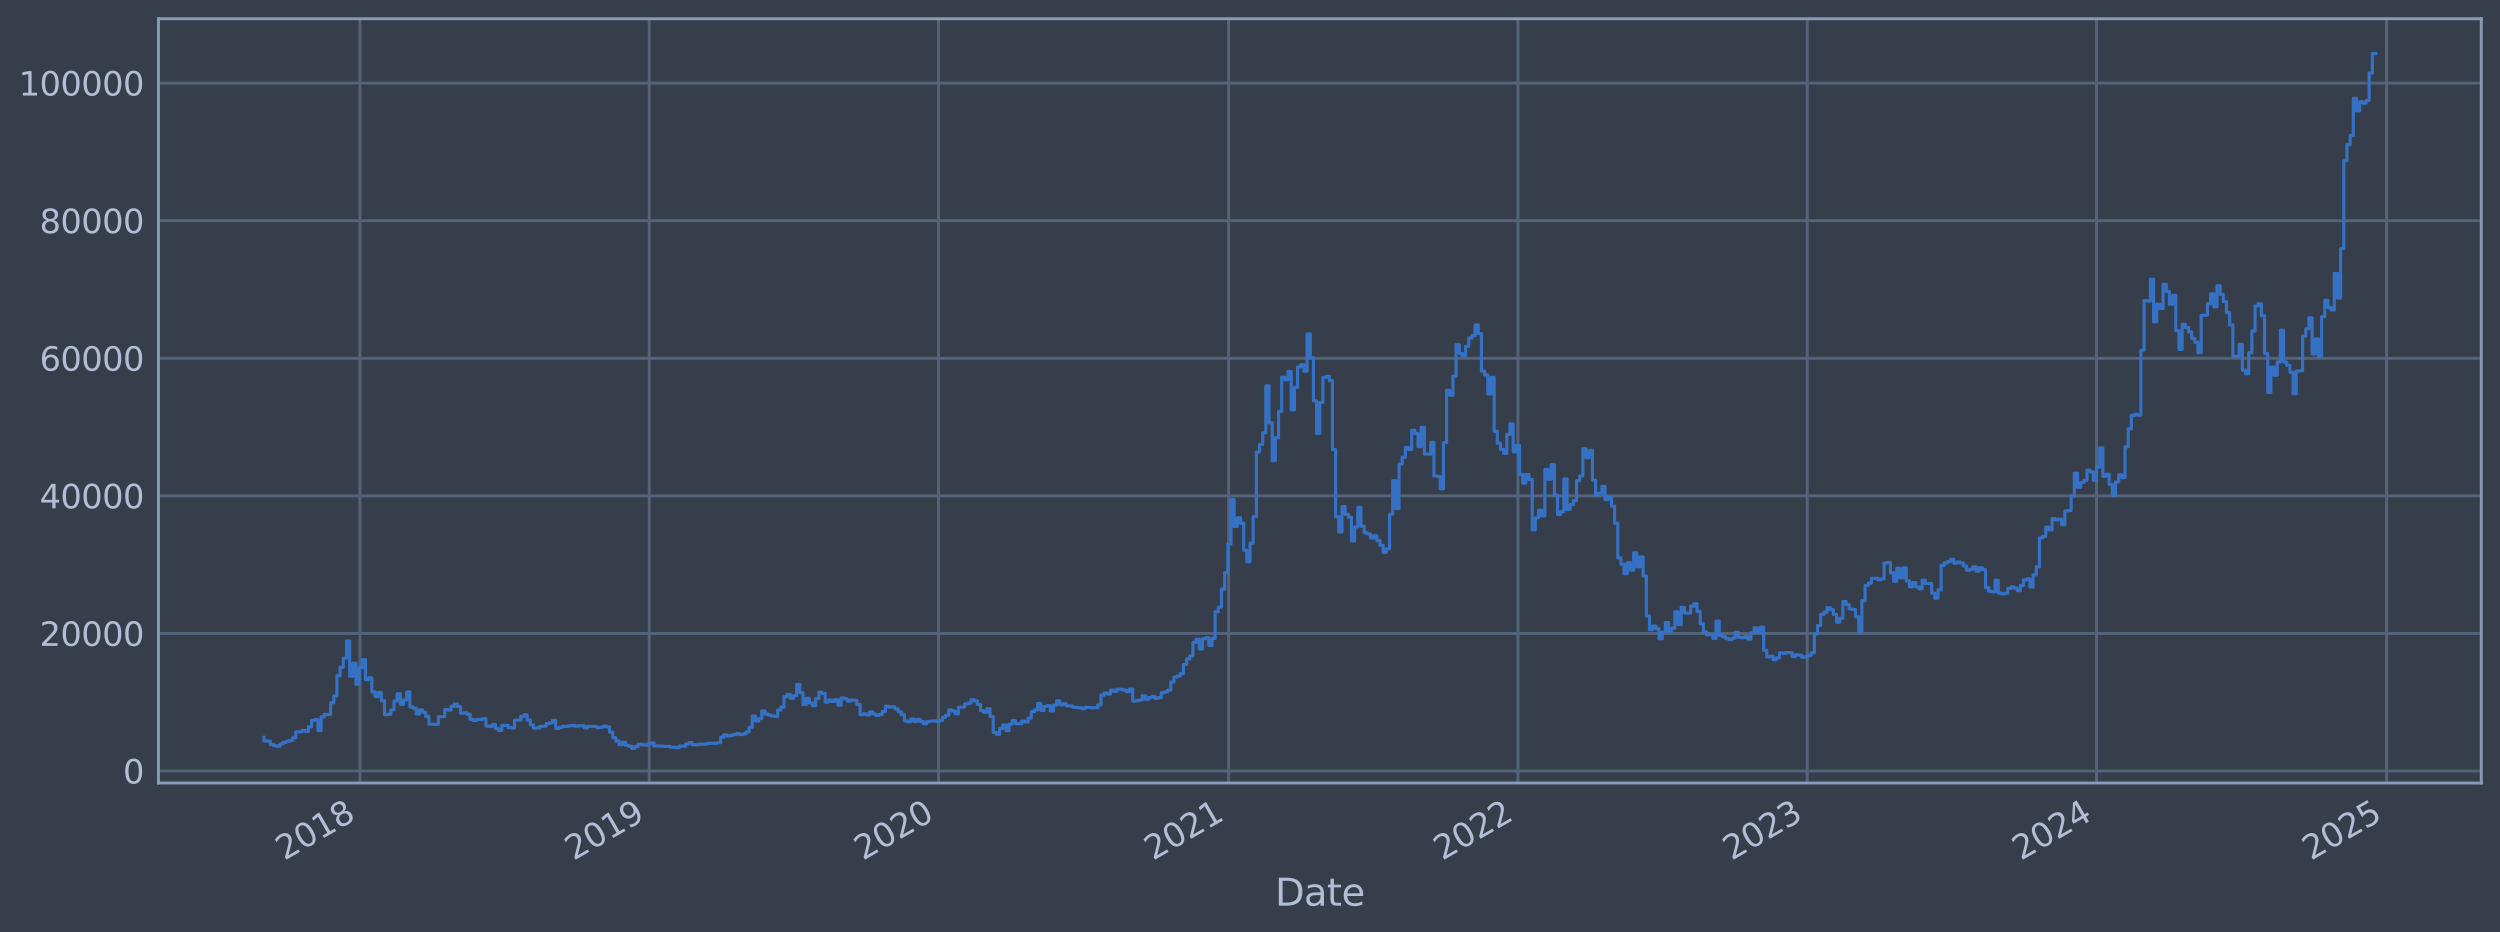 <?xml version="1.0" encoding="utf-8" standalone="no"?>
<!DOCTYPE svg PUBLIC "-//W3C//DTD SVG 1.1//EN"
  "http://www.w3.org/Graphics/SVG/1.1/DTD/svg11.dtd">
<svg xmlns:xlink="http://www.w3.org/1999/xlink" width="960.9pt" height="358.291pt" viewBox="0 0 960.9 358.291" xmlns="http://www.w3.org/2000/svg" version="1.1">
 <defs>
  <style type="text/css">*{stroke-linejoin: round; stroke-linecap: butt}</style>
 </defs>
 <g id="figure_1">
  <g id="patch_1">
   <path d="M 0 358.291 
L 960.9 358.291 
L 960.9 0 
L 0 0 
z
" style="fill: #373e4b"/>
  </g>
  <g id="axes_1">
   <g id="patch_2">
    <path d="M 60.901 300.96 
L 953.701 300.96 
L 953.701 7.2 
L 60.901 7.2 
z
" style="fill: #373e4b"/>
   </g>
   <g id="matplotlib.axis_1">
    <g id="xtick_1">
     <g id="line2d_1">
      <path d="M 138.344 300.96 
L 138.344 7.2 
" clip-path="url(#p18eca4d36a)" style="fill: none; stroke: #546379; stroke-width: 1.12; stroke-linecap: square"/>
     </g>
     <g id="line2d_2"/>
     <g id="text_1">
      <!-- 2018 -->
      <g style="fill: #b1bed6" transform="translate(109.263 330.885) rotate(-30) scale(0.126 -0.126)">
       <defs>
        <path id="DejaVuSans-32" d="M 1228 531 
L 3431 531 
L 3431 0 
L 469 0 
L 469 531 
Q 828 903 1448 1529 
Q 2069 2156 2228 2338 
Q 2531 2678 2651 2914 
Q 2772 3150 2772 3378 
Q 2772 3750 2511 3984 
Q 2250 4219 1831 4219 
Q 1534 4219 1204 4116 
Q 875 4013 500 3803 
L 500 4441 
Q 881 4594 1212 4672 
Q 1544 4750 1819 4750 
Q 2544 4750 2975 4387 
Q 3406 4025 3406 3419 
Q 3406 3131 3298 2873 
Q 3191 2616 2906 2266 
Q 2828 2175 2409 1742 
Q 1991 1309 1228 531 
z
" transform="scale(0.016)"/>
        <path id="DejaVuSans-30" d="M 2034 4250 
Q 1547 4250 1301 3770 
Q 1056 3291 1056 2328 
Q 1056 1369 1301 889 
Q 1547 409 2034 409 
Q 2525 409 2770 889 
Q 3016 1369 3016 2328 
Q 3016 3291 2770 3770 
Q 2525 4250 2034 4250 
z
M 2034 4750 
Q 2819 4750 3233 4129 
Q 3647 3509 3647 2328 
Q 3647 1150 3233 529 
Q 2819 -91 2034 -91 
Q 1250 -91 836 529 
Q 422 1150 422 2328 
Q 422 3509 836 4129 
Q 1250 4750 2034 4750 
z
" transform="scale(0.016)"/>
        <path id="DejaVuSans-31" d="M 794 531 
L 1825 531 
L 1825 4091 
L 703 3866 
L 703 4441 
L 1819 4666 
L 2450 4666 
L 2450 531 
L 3481 531 
L 3481 0 
L 794 0 
L 794 531 
z
" transform="scale(0.016)"/>
        <path id="DejaVuSans-38" d="M 2034 2216 
Q 1584 2216 1326 1975 
Q 1069 1734 1069 1313 
Q 1069 891 1326 650 
Q 1584 409 2034 409 
Q 2484 409 2743 651 
Q 3003 894 3003 1313 
Q 3003 1734 2745 1975 
Q 2488 2216 2034 2216 
z
M 1403 2484 
Q 997 2584 770 2862 
Q 544 3141 544 3541 
Q 544 4100 942 4425 
Q 1341 4750 2034 4750 
Q 2731 4750 3128 4425 
Q 3525 4100 3525 3541 
Q 3525 3141 3298 2862 
Q 3072 2584 2669 2484 
Q 3125 2378 3379 2068 
Q 3634 1759 3634 1313 
Q 3634 634 3220 271 
Q 2806 -91 2034 -91 
Q 1263 -91 848 271 
Q 434 634 434 1313 
Q 434 1759 690 2068 
Q 947 2378 1403 2484 
z
M 1172 3481 
Q 1172 3119 1398 2916 
Q 1625 2713 2034 2713 
Q 2441 2713 2670 2916 
Q 2900 3119 2900 3481 
Q 2900 3844 2670 4047 
Q 2441 4250 2034 4250 
Q 1625 4250 1398 4047 
Q 1172 3844 1172 3481 
z
" transform="scale(0.016)"/>
       </defs>
       <use xlink:href="#DejaVuSans-32"/>
       <use xlink:href="#DejaVuSans-30" transform="translate(63.623 0)"/>
       <use xlink:href="#DejaVuSans-31" transform="translate(127.246 0)"/>
       <use xlink:href="#DejaVuSans-38" transform="translate(190.869 0)"/>
      </g>
     </g>
    </g>
    <g id="xtick_2">
     <g id="line2d_3">
      <path d="M 249.538 300.96 
L 249.538 7.2 
" clip-path="url(#p18eca4d36a)" style="fill: none; stroke: #546379; stroke-width: 1.12; stroke-linecap: square"/>
     </g>
     <g id="line2d_4"/>
     <g id="text_2">
      <!-- 2019 -->
      <g style="fill: #b1bed6" transform="translate(220.457 330.885) rotate(-30) scale(0.126 -0.126)">
       <defs>
        <path id="DejaVuSans-39" d="M 703 97 
L 703 672 
Q 941 559 1184 500 
Q 1428 441 1663 441 
Q 2288 441 2617 861 
Q 2947 1281 2994 2138 
Q 2813 1869 2534 1725 
Q 2256 1581 1919 1581 
Q 1219 1581 811 2004 
Q 403 2428 403 3163 
Q 403 3881 828 4315 
Q 1253 4750 1959 4750 
Q 2769 4750 3195 4129 
Q 3622 3509 3622 2328 
Q 3622 1225 3098 567 
Q 2575 -91 1691 -91 
Q 1453 -91 1209 -44 
Q 966 3 703 97 
z
M 1959 2075 
Q 2384 2075 2632 2365 
Q 2881 2656 2881 3163 
Q 2881 3666 2632 3958 
Q 2384 4250 1959 4250 
Q 1534 4250 1286 3958 
Q 1038 3666 1038 3163 
Q 1038 2656 1286 2365 
Q 1534 2075 1959 2075 
z
" transform="scale(0.016)"/>
       </defs>
       <use xlink:href="#DejaVuSans-32"/>
       <use xlink:href="#DejaVuSans-30" transform="translate(63.623 0)"/>
       <use xlink:href="#DejaVuSans-31" transform="translate(127.246 0)"/>
       <use xlink:href="#DejaVuSans-39" transform="translate(190.869 0)"/>
      </g>
     </g>
    </g>
    <g id="xtick_3">
     <g id="line2d_5">
      <path d="M 360.733 300.96 
L 360.733 7.2 
" clip-path="url(#p18eca4d36a)" style="fill: none; stroke: #546379; stroke-width: 1.12; stroke-linecap: square"/>
     </g>
     <g id="line2d_6"/>
     <g id="text_3">
      <!-- 2020 -->
      <g style="fill: #b1bed6" transform="translate(331.652 330.885) rotate(-30) scale(0.126 -0.126)">
       <use xlink:href="#DejaVuSans-32"/>
       <use xlink:href="#DejaVuSans-30" transform="translate(63.623 0)"/>
       <use xlink:href="#DejaVuSans-32" transform="translate(127.246 0)"/>
       <use xlink:href="#DejaVuSans-30" transform="translate(190.869 0)"/>
      </g>
     </g>
    </g>
    <g id="xtick_4">
     <g id="line2d_7">
      <path d="M 472.231 300.96 
L 472.231 7.2 
" clip-path="url(#p18eca4d36a)" style="fill: none; stroke: #546379; stroke-width: 1.12; stroke-linecap: square"/>
     </g>
     <g id="line2d_8"/>
     <g id="text_4">
      <!-- 2021 -->
      <g style="fill: #b1bed6" transform="translate(443.15 330.885) rotate(-30) scale(0.126 -0.126)">
       <use xlink:href="#DejaVuSans-32"/>
       <use xlink:href="#DejaVuSans-30" transform="translate(63.623 0)"/>
       <use xlink:href="#DejaVuSans-32" transform="translate(127.246 0)"/>
       <use xlink:href="#DejaVuSans-31" transform="translate(190.869 0)"/>
      </g>
     </g>
    </g>
    <g id="xtick_5">
     <g id="line2d_9">
      <path d="M 583.426 300.96 
L 583.426 7.2 
" clip-path="url(#p18eca4d36a)" style="fill: none; stroke: #546379; stroke-width: 1.12; stroke-linecap: square"/>
     </g>
     <g id="line2d_10"/>
     <g id="text_5">
      <!-- 2022 -->
      <g style="fill: #b1bed6" transform="translate(554.345 330.885) rotate(-30) scale(0.126 -0.126)">
       <use xlink:href="#DejaVuSans-32"/>
       <use xlink:href="#DejaVuSans-30" transform="translate(63.623 0)"/>
       <use xlink:href="#DejaVuSans-32" transform="translate(127.246 0)"/>
       <use xlink:href="#DejaVuSans-32" transform="translate(190.869 0)"/>
      </g>
     </g>
    </g>
    <g id="xtick_6">
     <g id="line2d_11">
      <path d="M 694.62 300.96 
L 694.62 7.2 
" clip-path="url(#p18eca4d36a)" style="fill: none; stroke: #546379; stroke-width: 1.12; stroke-linecap: square"/>
     </g>
     <g id="line2d_12"/>
     <g id="text_6">
      <!-- 2023 -->
      <g style="fill: #b1bed6" transform="translate(665.539 330.885) rotate(-30) scale(0.126 -0.126)">
       <defs>
        <path id="DejaVuSans-33" d="M 2597 2516 
Q 3050 2419 3304 2112 
Q 3559 1806 3559 1356 
Q 3559 666 3084 287 
Q 2609 -91 1734 -91 
Q 1441 -91 1130 -33 
Q 819 25 488 141 
L 488 750 
Q 750 597 1062 519 
Q 1375 441 1716 441 
Q 2309 441 2620 675 
Q 2931 909 2931 1356 
Q 2931 1769 2642 2001 
Q 2353 2234 1838 2234 
L 1294 2234 
L 1294 2753 
L 1863 2753 
Q 2328 2753 2575 2939 
Q 2822 3125 2822 3475 
Q 2822 3834 2567 4026 
Q 2313 4219 1838 4219 
Q 1578 4219 1281 4162 
Q 984 4106 628 3988 
L 628 4550 
Q 988 4650 1302 4700 
Q 1616 4750 1894 4750 
Q 2613 4750 3031 4423 
Q 3450 4097 3450 3541 
Q 3450 3153 3228 2886 
Q 3006 2619 2597 2516 
z
" transform="scale(0.016)"/>
       </defs>
       <use xlink:href="#DejaVuSans-32"/>
       <use xlink:href="#DejaVuSans-30" transform="translate(63.623 0)"/>
       <use xlink:href="#DejaVuSans-32" transform="translate(127.246 0)"/>
       <use xlink:href="#DejaVuSans-33" transform="translate(190.869 0)"/>
      </g>
     </g>
    </g>
    <g id="xtick_7">
     <g id="line2d_13">
      <path d="M 805.814 300.96 
L 805.814 7.2 
" clip-path="url(#p18eca4d36a)" style="fill: none; stroke: #546379; stroke-width: 1.12; stroke-linecap: square"/>
     </g>
     <g id="line2d_14"/>
     <g id="text_7">
      <!-- 2024 -->
      <g style="fill: #b1bed6" transform="translate(776.733 330.885) rotate(-30) scale(0.126 -0.126)">
       <defs>
        <path id="DejaVuSans-34" d="M 2419 4116 
L 825 1625 
L 2419 1625 
L 2419 4116 
z
M 2253 4666 
L 3047 4666 
L 3047 1625 
L 3713 1625 
L 3713 1100 
L 3047 1100 
L 3047 0 
L 2419 0 
L 2419 1100 
L 313 1100 
L 313 1709 
L 2253 4666 
z
" transform="scale(0.016)"/>
       </defs>
       <use xlink:href="#DejaVuSans-32"/>
       <use xlink:href="#DejaVuSans-30" transform="translate(63.623 0)"/>
       <use xlink:href="#DejaVuSans-32" transform="translate(127.246 0)"/>
       <use xlink:href="#DejaVuSans-34" transform="translate(190.869 0)"/>
      </g>
     </g>
    </g>
    <g id="xtick_8">
     <g id="line2d_15">
      <path d="M 917.313 300.96 
L 917.313 7.2 
" clip-path="url(#p18eca4d36a)" style="fill: none; stroke: #546379; stroke-width: 1.12; stroke-linecap: square"/>
     </g>
     <g id="line2d_16"/>
     <g id="text_8">
      <!-- 2025 -->
      <g style="fill: #b1bed6" transform="translate(888.232 330.885) rotate(-30) scale(0.126 -0.126)">
       <defs>
        <path id="DejaVuSans-35" d="M 691 4666 
L 3169 4666 
L 3169 4134 
L 1269 4134 
L 1269 2991 
Q 1406 3038 1543 3061 
Q 1681 3084 1819 3084 
Q 2600 3084 3056 2656 
Q 3513 2228 3513 1497 
Q 3513 744 3044 326 
Q 2575 -91 1722 -91 
Q 1428 -91 1123 -41 
Q 819 9 494 109 
L 494 744 
Q 775 591 1075 516 
Q 1375 441 1709 441 
Q 2250 441 2565 725 
Q 2881 1009 2881 1497 
Q 2881 1984 2565 2268 
Q 2250 2553 1709 2553 
Q 1456 2553 1204 2497 
Q 953 2441 691 2322 
L 691 4666 
z
" transform="scale(0.016)"/>
       </defs>
       <use xlink:href="#DejaVuSans-32"/>
       <use xlink:href="#DejaVuSans-30" transform="translate(63.623 0)"/>
       <use xlink:href="#DejaVuSans-32" transform="translate(127.246 0)"/>
       <use xlink:href="#DejaVuSans-35" transform="translate(190.869 0)"/>
      </g>
     </g>
    </g>
    <g id="text_9">
     <!-- Date -->
     <g style="fill: #b1bed6" transform="translate(490.091 348.096) scale(0.144 -0.144)">
      <defs>
       <path id="DejaVuSans-44" d="M 1259 4147 
L 1259 519 
L 2022 519 
Q 2988 519 3436 956 
Q 3884 1394 3884 2338 
Q 3884 3275 3436 3711 
Q 2988 4147 2022 4147 
L 1259 4147 
z
M 628 4666 
L 1925 4666 
Q 3281 4666 3915 4102 
Q 4550 3538 4550 2338 
Q 4550 1131 3912 565 
Q 3275 0 1925 0 
L 628 0 
L 628 4666 
z
" transform="scale(0.016)"/>
       <path id="DejaVuSans-61" d="M 2194 1759 
Q 1497 1759 1228 1600 
Q 959 1441 959 1056 
Q 959 750 1161 570 
Q 1363 391 1709 391 
Q 2188 391 2477 730 
Q 2766 1069 2766 1631 
L 2766 1759 
L 2194 1759 
z
M 3341 1997 
L 3341 0 
L 2766 0 
L 2766 531 
Q 2569 213 2275 61 
Q 1981 -91 1556 -91 
Q 1019 -91 701 211 
Q 384 513 384 1019 
Q 384 1609 779 1909 
Q 1175 2209 1959 2209 
L 2766 2209 
L 2766 2266 
Q 2766 2663 2505 2880 
Q 2244 3097 1772 3097 
Q 1472 3097 1187 3025 
Q 903 2953 641 2809 
L 641 3341 
Q 956 3463 1253 3523 
Q 1550 3584 1831 3584 
Q 2591 3584 2966 3190 
Q 3341 2797 3341 1997 
z
" transform="scale(0.016)"/>
       <path id="DejaVuSans-74" d="M 1172 4494 
L 1172 3500 
L 2356 3500 
L 2356 3053 
L 1172 3053 
L 1172 1153 
Q 1172 725 1289 603 
Q 1406 481 1766 481 
L 2356 481 
L 2356 0 
L 1766 0 
Q 1100 0 847 248 
Q 594 497 594 1153 
L 594 3053 
L 172 3053 
L 172 3500 
L 594 3500 
L 594 4494 
L 1172 4494 
z
" transform="scale(0.016)"/>
       <path id="DejaVuSans-65" d="M 3597 1894 
L 3597 1613 
L 953 1613 
Q 991 1019 1311 708 
Q 1631 397 2203 397 
Q 2534 397 2845 478 
Q 3156 559 3463 722 
L 3463 178 
Q 3153 47 2828 -22 
Q 2503 -91 2169 -91 
Q 1331 -91 842 396 
Q 353 884 353 1716 
Q 353 2575 817 3079 
Q 1281 3584 2069 3584 
Q 2775 3584 3186 3129 
Q 3597 2675 3597 1894 
z
M 3022 2063 
Q 3016 2534 2758 2815 
Q 2500 3097 2075 3097 
Q 1594 3097 1305 2825 
Q 1016 2553 972 2059 
L 3022 2063 
z
" transform="scale(0.016)"/>
      </defs>
      <use xlink:href="#DejaVuSans-44"/>
      <use xlink:href="#DejaVuSans-61" transform="translate(77.002 0)"/>
      <use xlink:href="#DejaVuSans-74" transform="translate(138.281 0)"/>
      <use xlink:href="#DejaVuSans-65" transform="translate(177.49 0)"/>
     </g>
    </g>
   </g>
   <g id="matplotlib.axis_2">
    <g id="ytick_1">
     <g id="line2d_17">
      <path d="M 60.901 296.354 
L 953.701 296.354 
" clip-path="url(#p18eca4d36a)" style="fill: none; stroke: #546379; stroke-width: 1.12; stroke-linecap: square"/>
     </g>
     <g id="line2d_18"/>
     <g id="text_10">
      <!-- 0 -->
      <g style="fill: #b1bed6" transform="translate(47.284 301.142) scale(0.126 -0.126)">
       <use xlink:href="#DejaVuSans-30"/>
      </g>
     </g>
    </g>
    <g id="ytick_2">
     <g id="line2d_19">
      <path d="M 60.901 243.471 
L 953.701 243.471 
" clip-path="url(#p18eca4d36a)" style="fill: none; stroke: #546379; stroke-width: 1.12; stroke-linecap: square"/>
     </g>
     <g id="line2d_20"/>
     <g id="text_11">
      <!-- 20000 -->
      <g style="fill: #b1bed6" transform="translate(15.217 248.258) scale(0.126 -0.126)">
       <use xlink:href="#DejaVuSans-32"/>
       <use xlink:href="#DejaVuSans-30" transform="translate(63.623 0)"/>
       <use xlink:href="#DejaVuSans-30" transform="translate(127.246 0)"/>
       <use xlink:href="#DejaVuSans-30" transform="translate(190.869 0)"/>
       <use xlink:href="#DejaVuSans-30" transform="translate(254.492 0)"/>
      </g>
     </g>
    </g>
    <g id="ytick_3">
     <g id="line2d_21">
      <path d="M 60.901 190.588 
L 953.701 190.588 
" clip-path="url(#p18eca4d36a)" style="fill: none; stroke: #546379; stroke-width: 1.12; stroke-linecap: square"/>
     </g>
     <g id="line2d_22"/>
     <g id="text_12">
      <!-- 40000 -->
      <g style="fill: #b1bed6" transform="translate(15.217 195.375) scale(0.126 -0.126)">
       <use xlink:href="#DejaVuSans-34"/>
       <use xlink:href="#DejaVuSans-30" transform="translate(63.623 0)"/>
       <use xlink:href="#DejaVuSans-30" transform="translate(127.246 0)"/>
       <use xlink:href="#DejaVuSans-30" transform="translate(190.869 0)"/>
       <use xlink:href="#DejaVuSans-30" transform="translate(254.492 0)"/>
      </g>
     </g>
    </g>
    <g id="ytick_4">
     <g id="line2d_23">
      <path d="M 60.901 137.704 
L 953.701 137.704 
" clip-path="url(#p18eca4d36a)" style="fill: none; stroke: #546379; stroke-width: 1.12; stroke-linecap: square"/>
     </g>
     <g id="line2d_24"/>
     <g id="text_13">
      <!-- 60000 -->
      <g style="fill: #b1bed6" transform="translate(15.217 142.491) scale(0.126 -0.126)">
       <defs>
        <path id="DejaVuSans-36" d="M 2113 2584 
Q 1688 2584 1439 2293 
Q 1191 2003 1191 1497 
Q 1191 994 1439 701 
Q 1688 409 2113 409 
Q 2538 409 2786 701 
Q 3034 994 3034 1497 
Q 3034 2003 2786 2293 
Q 2538 2584 2113 2584 
z
M 3366 4563 
L 3366 3988 
Q 3128 4100 2886 4159 
Q 2644 4219 2406 4219 
Q 1781 4219 1451 3797 
Q 1122 3375 1075 2522 
Q 1259 2794 1537 2939 
Q 1816 3084 2150 3084 
Q 2853 3084 3261 2657 
Q 3669 2231 3669 1497 
Q 3669 778 3244 343 
Q 2819 -91 2113 -91 
Q 1303 -91 875 529 
Q 447 1150 447 2328 
Q 447 3434 972 4092 
Q 1497 4750 2381 4750 
Q 2619 4750 2861 4703 
Q 3103 4656 3366 4563 
z
" transform="scale(0.016)"/>
       </defs>
       <use xlink:href="#DejaVuSans-36"/>
       <use xlink:href="#DejaVuSans-30" transform="translate(63.623 0)"/>
       <use xlink:href="#DejaVuSans-30" transform="translate(127.246 0)"/>
       <use xlink:href="#DejaVuSans-30" transform="translate(190.869 0)"/>
       <use xlink:href="#DejaVuSans-30" transform="translate(254.492 0)"/>
      </g>
     </g>
    </g>
    <g id="ytick_5">
     <g id="line2d_25">
      <path d="M 60.901 84.821 
L 953.701 84.821 
" clip-path="url(#p18eca4d36a)" style="fill: none; stroke: #546379; stroke-width: 1.12; stroke-linecap: square"/>
     </g>
     <g id="line2d_26"/>
     <g id="text_14">
      <!-- 80000 -->
      <g style="fill: #b1bed6" transform="translate(15.217 89.608) scale(0.126 -0.126)">
       <use xlink:href="#DejaVuSans-38"/>
       <use xlink:href="#DejaVuSans-30" transform="translate(63.623 0)"/>
       <use xlink:href="#DejaVuSans-30" transform="translate(127.246 0)"/>
       <use xlink:href="#DejaVuSans-30" transform="translate(190.869 0)"/>
       <use xlink:href="#DejaVuSans-30" transform="translate(254.492 0)"/>
      </g>
     </g>
    </g>
    <g id="ytick_6">
     <g id="line2d_27">
      <path d="M 60.901 31.937 
L 953.701 31.937 
" clip-path="url(#p18eca4d36a)" style="fill: none; stroke: #546379; stroke-width: 1.12; stroke-linecap: square"/>
     </g>
     <g id="line2d_28"/>
     <g id="text_15">
      <!-- 100000 -->
      <g style="fill: #b1bed6" transform="translate(7.2 36.724) scale(0.126 -0.126)">
       <use xlink:href="#DejaVuSans-31"/>
       <use xlink:href="#DejaVuSans-30" transform="translate(63.623 0)"/>
       <use xlink:href="#DejaVuSans-30" transform="translate(127.246 0)"/>
       <use xlink:href="#DejaVuSans-30" transform="translate(190.869 0)"/>
       <use xlink:href="#DejaVuSans-30" transform="translate(254.492 0)"/>
       <use xlink:href="#DejaVuSans-30" transform="translate(318.115 0)"/>
      </g>
     </g>
    </g>
   </g>
   <g id="line2d_29">
    <path d="M 101.482 283.376 
L 101.482 284.76 
L 102.701 284.76 
L 102.701 284.903 
L 103.919 284.903 
L 103.919 286.134 
L 105.138 286.134 
L 105.138 286.628 
L 106.357 286.628 
L 106.357 286.833 
L 107.575 286.833 
L 107.575 285.958 
L 108.794 285.958 
L 108.794 285.343 
L 110.012 285.343 
L 110.012 284.963 
L 111.231 284.963 
L 111.231 284.616 
L 112.449 284.616 
L 112.449 283.604 
L 113.668 283.604 
L 113.668 281.305 
L 116.105 281.29 
L 116.105 280.752 
L 117.324 280.752 
L 117.324 281.098 
L 118.542 281.098 
L 118.542 279.389 
L 119.761 279.389 
L 119.761 276.878 
L 120.979 276.878 
L 120.979 276.607 
L 122.198 276.607 
L 122.198 280.78 
L 123.417 280.78 
L 123.417 275.548 
L 124.635 275.548 
L 124.635 274.559 
L 127.072 274.638 
L 127.072 270.127 
L 128.291 270.127 
L 128.291 267.499 
L 129.509 267.499 
L 129.509 259.749 
L 130.728 259.749 
L 130.728 256.51 
L 131.947 256.51 
L 131.947 252.969 
L 133.165 252.969 
L 133.165 246.348 
L 134.384 246.348 
L 134.384 259.927 
L 135.602 259.927 
L 135.602 254.899 
L 136.821 254.899 
L 136.821 263.005 
L 138.039 263.005 
L 138.039 256.588 
L 139.258 256.588 
L 139.258 253.538 
L 140.476 253.538 
L 140.476 261.225 
L 141.695 261.225 
L 141.695 260.515 
L 142.914 260.515 
L 142.914 265.929 
L 144.132 265.929 
L 144.132 267.714 
L 145.351 267.714 
L 145.351 266.128 
L 146.569 266.128 
L 146.569 269.373 
L 147.788 269.373 
L 147.788 274.667 
L 149.006 274.667 
L 149.006 274.553 
L 150.225 274.553 
L 150.225 272.833 
L 151.444 272.833 
L 151.444 269.441 
L 152.662 269.441 
L 152.662 266.618 
L 153.881 266.618 
L 153.881 270.707 
L 155.099 270.707 
L 155.099 269.035 
L 156.318 269.035 
L 156.318 265.902 
L 157.536 265.902 
L 157.536 271.699 
L 158.755 271.699 
L 158.755 272.213 
L 159.974 272.213 
L 159.974 274.413 
L 161.192 274.413 
L 161.192 272.795 
L 162.411 272.795 
L 162.411 273.79 
L 163.629 273.79 
L 163.629 275.332 
L 164.848 275.332 
L 164.848 278.301 
L 167.285 278.409 
L 167.285 278.415 
L 168.504 278.415 
L 168.504 275.478 
L 170.941 275.447 
L 170.941 272.74 
L 172.159 272.74 
L 172.159 272.9 
L 173.378 272.9 
L 173.378 271.503 
L 174.596 271.503 
L 174.596 270.565 
L 175.815 270.565 
L 175.815 271.581 
L 177.034 271.581 
L 177.034 274.152 
L 178.252 274.152 
L 178.252 273.956 
L 179.471 273.956 
L 179.471 274.561 
L 180.689 274.561 
L 180.689 276.492 
L 181.908 276.492 
L 181.908 276.934 
L 183.126 276.934 
L 183.126 276.551 
L 185.563 276.535 
L 185.563 276.218 
L 186.782 276.218 
L 186.782 279.027 
L 188.001 279.027 
L 188.001 279.197 
L 189.219 279.197 
L 189.219 278.478 
L 190.438 278.478 
L 190.438 280.074 
L 191.656 280.074 
L 191.656 280.812 
L 192.875 280.812 
L 192.875 278.833 
L 195.312 278.827 
L 195.312 279.619 
L 196.531 279.619 
L 196.531 279.831 
L 197.749 279.831 
L 197.749 276.864 
L 200.186 276.77 
L 200.186 275.36 
L 201.405 275.36 
L 201.405 274.748 
L 202.623 274.748 
L 202.623 276.749 
L 203.842 276.749 
L 203.842 278.59 
L 205.061 278.59 
L 205.061 279.887 
L 206.279 279.887 
L 206.279 279.774 
L 207.498 279.774 
L 207.498 279.203 
L 209.935 279.099 
L 209.935 278.106 
L 211.153 278.106 
L 211.153 277.796 
L 212.372 277.796 
L 212.372 276.896 
L 213.591 276.896 
L 213.591 280.003 
L 214.809 280.003 
L 214.809 279.627 
L 216.028 279.627 
L 216.028 279.174 
L 218.465 279.178 
L 218.465 278.947 
L 219.683 278.947 
L 219.683 278.827 
L 220.902 278.827 
L 220.902 279.111 
L 222.121 279.111 
L 222.121 278.973 
L 224.558 278.953 
L 224.558 279.788 
L 225.776 279.788 
L 225.776 279.142 
L 229.432 279.241 
L 229.432 279.692 
L 230.65 279.692 
L 230.65 279.534 
L 231.869 279.534 
L 231.869 279.07 
L 233.088 279.07 
L 233.088 279.409 
L 234.306 279.409 
L 234.306 281.392 
L 235.525 281.392 
L 235.525 283.533 
L 236.743 283.533 
L 236.743 284.844 
L 237.962 284.844 
L 237.962 286.231 
L 239.18 286.231 
L 239.18 285.28 
L 240.399 285.28 
L 240.399 286.452 
L 241.618 286.452 
L 241.618 286.866 
L 242.836 286.866 
L 242.836 287.607 
L 244.055 287.607 
L 244.055 286.95 
L 245.273 286.95 
L 245.273 286.043 
L 246.492 286.043 
L 246.492 286.25 
L 247.71 286.25 
L 247.71 286.385 
L 248.929 286.385 
L 248.929 285.959 
L 250.148 285.959 
L 250.148 285.588 
L 251.366 285.588 
L 251.366 286.713 
L 255.022 286.767 
L 255.022 286.869 
L 257.459 286.898 
L 257.459 287.179 
L 259.896 287.216 
L 259.896 287.378 
L 261.115 287.378 
L 261.115 286.758 
L 263.552 286.814 
L 263.552 285.972 
L 264.77 285.972 
L 264.77 285.409 
L 265.989 285.409 
L 265.989 286.219 
L 268.426 286.268 
L 268.426 286.077 
L 270.863 286.092 
L 270.863 285.946 
L 272.082 285.946 
L 272.082 285.701 
L 275.737 285.65 
L 275.737 285.476 
L 276.956 285.476 
L 276.956 283.368 
L 278.175 283.368 
L 278.175 282.423 
L 279.393 282.423 
L 279.393 282.941 
L 280.612 282.941 
L 280.612 282.614 
L 281.83 282.614 
L 281.83 282.316 
L 283.049 282.316 
L 283.049 281.986 
L 284.267 281.986 
L 284.267 282.337 
L 285.486 282.337 
L 285.486 282.102 
L 286.705 282.102 
L 286.705 281.324 
L 287.923 281.324 
L 287.923 279.569 
L 289.142 279.569 
L 289.142 275.22 
L 290.36 275.22 
L 290.36 277.144 
L 291.579 277.144 
L 291.579 276.19 
L 292.797 276.19 
L 292.797 273.233 
L 294.016 273.233 
L 294.016 274.481 
L 295.235 274.481 
L 295.235 274.844 
L 296.453 274.844 
L 296.453 275.206 
L 297.672 275.206 
L 297.672 275.419 
L 298.89 275.419 
L 298.89 272.929 
L 300.109 272.929 
L 300.109 271.812 
L 301.327 271.812 
L 301.327 267.759 
L 302.546 267.759 
L 302.546 266.917 
L 303.765 266.917 
L 303.765 268.383 
L 304.983 268.383 
L 304.983 267.387 
L 306.202 267.387 
L 306.202 263.073 
L 307.42 263.073 
L 307.42 266.24 
L 308.639 266.24 
L 308.639 270.774 
L 309.857 270.774 
L 309.857 268.36 
L 311.076 268.36 
L 311.076 270.243 
L 312.294 270.243 
L 312.294 271.231 
L 313.513 271.231 
L 313.513 268.513 
L 314.732 268.513 
L 314.732 266.037 
L 315.95 266.037 
L 315.95 266.522 
L 317.169 266.522 
L 317.169 269.868 
L 318.387 269.868 
L 318.387 269.073 
L 319.606 269.073 
L 319.606 269.617 
L 320.824 269.617 
L 320.824 268.96 
L 322.043 268.96 
L 322.043 271.029 
L 323.262 271.029 
L 323.262 268.27 
L 324.48 268.27 
L 324.48 268.624 
L 325.699 268.624 
L 325.699 269.491 
L 326.917 269.491 
L 326.917 269.092 
L 329.354 269.183 
L 329.354 270.75 
L 330.573 270.75 
L 330.573 274.688 
L 331.792 274.688 
L 331.792 274.347 
L 333.01 274.347 
L 333.01 274.811 
L 334.229 274.811 
L 334.229 273.647 
L 335.447 273.647 
L 335.447 274.451 
L 336.666 274.451 
L 336.666 274.998 
L 337.884 274.998 
L 337.884 274.613 
L 339.103 274.613 
L 339.103 273.438 
L 340.322 273.438 
L 340.322 271.411 
L 341.54 271.411 
L 341.54 271.761 
L 342.759 271.761 
L 342.759 271.649 
L 343.977 271.649 
L 343.977 272.459 
L 345.196 272.459 
L 345.196 273.529 
L 346.414 273.529 
L 346.414 274.736 
L 347.633 274.736 
L 347.633 277.088 
L 348.852 277.088 
L 348.852 277.413 
L 350.07 277.413 
L 350.07 276.371 
L 351.289 276.371 
L 351.289 277.335 
L 352.507 277.335 
L 352.507 276.464 
L 353.726 276.464 
L 353.726 277.345 
L 354.944 277.345 
L 354.944 278.164 
L 356.163 278.164 
L 356.163 277.342 
L 357.381 277.342 
L 357.381 277.182 
L 358.6 277.182 
L 358.6 277.049 
L 359.819 277.049 
L 359.819 277.381 
L 361.037 277.381 
L 361.037 276.916 
L 362.256 276.916 
L 362.256 275.683 
L 363.474 275.683 
L 363.474 274.923 
L 364.693 274.923 
L 364.693 272.82 
L 365.911 272.82 
L 365.911 273.291 
L 367.13 273.291 
L 367.13 274.336 
L 368.349 274.336 
L 368.349 271.817 
L 370.786 271.725 
L 370.786 270.559 
L 372.004 270.559 
L 372.004 270.297 
L 373.223 270.297 
L 373.223 268.938 
L 374.441 268.938 
L 374.441 269.435 
L 375.66 269.435 
L 375.66 270.786 
L 376.879 270.786 
L 376.879 273.124 
L 378.097 273.124 
L 378.097 273.789 
L 379.316 273.789 
L 379.316 272.379 
L 380.534 272.379 
L 380.534 275.381 
L 381.753 275.381 
L 381.753 281.523 
L 382.971 281.523 
L 382.971 282.188 
L 384.19 282.188 
L 384.19 279.987 
L 385.409 279.987 
L 385.409 278.643 
L 386.627 278.643 
L 386.627 280.792 
L 387.846 280.792 
L 387.846 278.35 
L 389.064 278.35 
L 389.064 276.938 
L 390.283 276.938 
L 390.283 278.18 
L 392.72 278.184 
L 392.72 277.159 
L 393.939 277.159 
L 393.939 277.499 
L 395.157 277.499 
L 395.157 275.996 
L 396.376 275.996 
L 396.376 273.539 
L 397.594 273.539 
L 397.594 272.859 
L 398.813 272.859 
L 398.813 270.384 
L 400.031 270.384 
L 400.031 273.047 
L 401.25 273.047 
L 401.25 271.537 
L 402.468 271.537 
L 402.468 271.207 
L 403.687 271.207 
L 403.687 273.269 
L 404.906 273.269 
L 404.906 271.052 
L 406.124 271.052 
L 406.124 269.373 
L 407.343 269.373 
L 407.343 270.908 
L 408.561 270.908 
L 408.561 270.507 
L 409.78 270.507 
L 409.78 271.305 
L 412.217 271.354 
L 412.217 271.804 
L 413.436 271.804 
L 413.436 271.92 
L 414.654 271.92 
L 414.654 272.067 
L 415.873 272.067 
L 415.873 272.365 
L 417.091 272.365 
L 417.091 271.879 
L 419.528 271.933 
L 419.528 272.045 
L 421.966 271.989 
L 421.966 270.936 
L 423.184 270.936 
L 423.184 267.156 
L 424.403 267.156 
L 424.403 266.359 
L 425.621 266.359 
L 425.621 266.755 
L 426.84 266.755 
L 426.84 265.239 
L 428.058 265.239 
L 428.058 265.753 
L 429.277 265.753 
L 429.277 264.852 
L 430.496 264.852 
L 430.496 264.979 
L 431.714 264.979 
L 431.714 265.249 
L 432.933 265.249 
L 432.933 265.855 
L 434.151 265.855 
L 434.151 264.827 
L 435.37 264.827 
L 435.37 269.491 
L 436.588 269.491 
L 436.588 269.31 
L 437.807 269.31 
L 437.807 269.038 
L 439.026 269.038 
L 439.026 267.417 
L 440.244 267.417 
L 440.244 268.775 
L 441.463 268.775 
L 441.463 268.081 
L 442.681 268.081 
L 442.681 267.69 
L 443.9 267.69 
L 443.9 268.454 
L 445.118 268.454 
L 445.118 268.139 
L 446.337 268.139 
L 446.337 266.273 
L 447.555 266.273 
L 447.555 265.937 
L 448.774 265.937 
L 448.774 265.264 
L 449.993 265.264 
L 449.993 262.127 
L 451.211 262.127 
L 451.211 260.258 
L 452.43 260.258 
L 452.43 259.838 
L 453.648 259.838 
L 453.648 258.925 
L 454.867 258.925 
L 454.867 255.395 
L 456.085 255.395 
L 456.085 253.266 
L 457.304 253.266 
L 457.304 252.13 
L 458.523 252.13 
L 458.523 246.942 
L 459.741 246.942 
L 459.741 245.659 
L 460.96 245.659 
L 460.96 249.467 
L 462.178 249.467 
L 462.178 245.515 
L 463.397 245.515 
L 463.397 245.117 
L 464.615 245.117 
L 464.615 248.104 
L 465.834 248.104 
L 465.834 245.384 
L 467.053 245.384 
L 467.053 235.14 
L 468.271 235.14 
L 468.271 233.357 
L 469.49 233.357 
L 469.49 226.434 
L 470.708 226.434 
L 470.708 220.053 
L 471.927 220.053 
L 471.927 209.095 
L 473.145 209.095 
L 473.145 191.947 
L 474.364 191.947 
L 474.364 202.368 
L 475.583 202.368 
L 475.583 198.974 
L 476.801 198.974 
L 476.801 201.111 
L 478.02 201.111 
L 478.02 211.477 
L 479.238 211.477 
L 479.238 215.921 
L 480.457 215.921 
L 480.457 208.736 
L 481.675 208.736 
L 481.675 198.515 
L 482.894 198.515 
L 482.894 173.759 
L 484.113 173.759 
L 484.113 170.832 
L 485.331 170.832 
L 485.331 166.367 
L 486.55 166.367 
L 486.55 148.278 
L 487.768 148.278 
L 487.768 162.494 
L 488.987 162.494 
L 488.987 177.066 
L 490.205 177.066 
L 490.205 168.247 
L 491.424 168.247 
L 491.424 158.066 
L 492.642 158.066 
L 492.642 144.967 
L 493.861 144.967 
L 493.861 145.974 
L 495.08 145.974 
L 495.08 142.766 
L 496.298 142.766 
L 496.298 157.514 
L 497.517 157.514 
L 497.517 148.853 
L 498.735 148.853 
L 498.735 141.044 
L 499.954 141.044 
L 499.954 140.205 
L 501.172 140.205 
L 501.172 142.721 
L 502.391 142.721 
L 502.391 128.306 
L 503.61 128.306 
L 503.61 137.474 
L 504.828 137.474 
L 504.828 154.075 
L 506.047 154.075 
L 506.047 166.59 
L 507.265 166.59 
L 507.265 154.669 
L 508.484 154.669 
L 508.484 145.073 
L 509.702 145.073 
L 509.702 144.631 
L 510.921 144.631 
L 510.921 146.298 
L 512.14 146.298 
L 512.14 172.775 
L 513.358 172.775 
L 513.358 198.615 
L 514.577 198.615 
L 514.577 204.457 
L 515.795 204.457 
L 515.795 194.699 
L 517.014 194.699 
L 517.014 197.699 
L 518.232 197.699 
L 518.232 198.823 
L 519.451 198.823 
L 519.451 207.906 
L 520.67 207.906 
L 520.67 202.5 
L 521.888 202.5 
L 521.888 195.017 
L 523.107 195.017 
L 523.107 202.242 
L 524.325 202.242 
L 524.325 204.762 
L 525.544 204.762 
L 525.544 205.245 
L 526.762 205.245 
L 526.762 206.831 
L 527.981 206.831 
L 527.981 205.895 
L 529.2 205.895 
L 529.2 207.734 
L 530.418 207.734 
L 530.418 209.587 
L 531.637 209.587 
L 531.637 212.313 
L 532.855 212.313 
L 532.855 210.953 
L 534.074 210.953 
L 534.074 197.679 
L 535.292 197.679 
L 535.292 184.733 
L 536.511 184.733 
L 536.511 195.511 
L 537.729 195.511 
L 537.729 178.334 
L 538.948 178.334 
L 538.948 175.75 
L 540.167 175.75 
L 540.167 171.929 
L 541.385 171.929 
L 541.385 172.78 
L 542.604 172.78 
L 542.604 165.406 
L 543.822 165.406 
L 543.822 166.64 
L 545.041 166.64 
L 545.041 171.666 
L 546.259 171.666 
L 546.259 164.285 
L 547.478 164.285 
L 547.478 174.515 
L 549.915 174.566 
L 549.915 170.002 
L 551.134 170.002 
L 551.134 182.915 
L 552.352 182.915 
L 552.352 183.143 
L 553.571 183.143 
L 553.571 187.914 
L 554.789 187.914 
L 554.789 170.156 
L 556.008 170.156 
L 556.008 150.016 
L 557.227 150.016 
L 557.227 151.915 
L 558.445 151.915 
L 558.445 144.585 
L 559.664 144.585 
L 559.664 132.491 
L 560.882 132.491 
L 560.882 135.861 
L 562.101 135.861 
L 562.101 136.791 
L 563.319 136.791 
L 563.319 133.126 
L 564.538 133.126 
L 564.538 129.891 
L 565.757 129.891 
L 565.757 128.996 
L 566.975 128.996 
L 566.975 124.909 
L 568.194 124.909 
L 568.194 128.227 
L 569.412 128.227 
L 569.412 142.641 
L 570.631 142.641 
L 570.631 144.108 
L 571.849 144.108 
L 571.849 151.451 
L 573.068 151.451 
L 573.068 145.029 
L 574.287 145.029 
L 574.287 165.784 
L 575.505 165.784 
L 575.505 170.334 
L 576.724 170.334 
L 576.724 172.721 
L 577.942 172.721 
L 577.942 174.264 
L 579.161 174.264 
L 579.161 166.963 
L 580.379 166.963 
L 580.379 162.901 
L 581.598 162.901 
L 581.598 173.641 
L 582.816 173.641 
L 582.816 171.211 
L 584.035 171.211 
L 584.035 182.336 
L 585.254 182.336 
L 585.254 185.699 
L 586.472 185.699 
L 586.472 182.392 
L 587.691 182.392 
L 587.691 184.291 
L 588.909 184.291 
L 588.909 203.62 
L 590.128 203.62 
L 590.128 198.987 
L 591.346 198.987 
L 591.346 196.091 
L 592.565 196.091 
L 592.565 198.276 
L 593.784 198.276 
L 593.784 180.45 
L 595.002 180.45 
L 595.002 184.238 
L 596.221 184.238 
L 596.221 178.593 
L 597.439 178.593 
L 597.439 190.283 
L 598.658 190.283 
L 598.658 197.749 
L 599.876 197.749 
L 599.876 196.657 
L 601.095 196.657 
L 601.095 184.071 
L 602.314 184.071 
L 602.314 195.79 
L 603.532 195.79 
L 603.532 193.916 
L 604.751 193.916 
L 604.751 192.383 
L 605.969 192.383 
L 605.969 184.711 
L 607.188 184.711 
L 607.188 182.906 
L 608.406 182.906 
L 608.406 172.452 
L 609.625 172.452 
L 609.625 175.941 
L 610.844 175.941 
L 610.844 173.106 
L 612.062 173.106 
L 612.062 184.562 
L 613.281 184.562 
L 613.281 190.317 
L 614.499 190.317 
L 614.499 189.56 
L 615.718 189.56 
L 615.718 186.95 
L 616.936 186.95 
L 616.936 192.001 
L 618.155 192.001 
L 618.155 191.196 
L 619.374 191.196 
L 619.374 194.526 
L 620.592 194.526 
L 620.592 201.13 
L 621.811 201.13 
L 621.811 214.375 
L 623.029 214.375 
L 623.029 216.832 
L 624.248 216.832 
L 624.248 220.517 
L 625.466 220.517 
L 625.466 216.292 
L 626.685 216.292 
L 626.685 219.161 
L 627.903 219.161 
L 627.903 212.493 
L 629.122 212.493 
L 629.122 217.871 
L 630.341 217.871 
L 630.341 214.074 
L 631.559 214.074 
L 631.559 221.407 
L 632.778 221.407 
L 632.778 236.726 
L 633.996 236.726 
L 633.996 242.042 
L 635.215 242.042 
L 635.215 240.593 
L 636.433 240.593 
L 636.433 241.614 
L 637.652 241.614 
L 637.652 245.516 
L 638.871 245.516 
L 638.871 242.99 
L 640.089 242.99 
L 640.089 239.286 
L 641.308 239.286 
L 641.308 242.88 
L 642.526 242.88 
L 642.526 241.424 
L 643.745 241.424 
L 643.745 235.131 
L 644.963 235.131 
L 644.963 240.032 
L 646.182 240.032 
L 646.182 233.444 
L 647.401 233.444 
L 647.401 235.587 
L 649.838 235.678 
L 649.838 233 
L 651.056 233 
L 651.056 232.062 
L 652.275 232.062 
L 652.275 235.026 
L 653.493 235.026 
L 653.493 239.761 
L 654.712 239.761 
L 654.712 242.854 
L 655.931 242.854 
L 655.931 244.018 
L 658.368 243.907 
L 658.368 245.375 
L 659.586 245.375 
L 659.586 238.726 
L 660.805 238.726 
L 660.805 244.278 
L 662.023 244.278 
L 662.023 244.682 
L 663.242 244.682 
L 663.242 245.373 
L 664.461 245.373 
L 664.461 245.838 
L 665.679 245.838 
L 665.679 245.283 
L 666.898 245.283 
L 666.898 243.027 
L 668.116 243.027 
L 668.116 244.947 
L 669.335 244.947 
L 669.335 245.102 
L 670.553 245.102 
L 670.553 244.664 
L 671.772 244.664 
L 671.772 245.662 
L 672.99 245.662 
L 672.99 243.203 
L 674.209 243.203 
L 674.209 241.313 
L 675.428 241.313 
L 675.428 243.064 
L 676.646 243.064 
L 676.646 241.038 
L 677.865 241.038 
L 677.865 249.949 
L 679.083 249.949 
L 679.083 252.493 
L 680.302 252.493 
L 680.302 252.241 
L 681.52 252.241 
L 681.52 253.533 
L 682.739 253.533 
L 682.739 252.849 
L 683.958 252.849 
L 683.958 250.952 
L 685.176 250.952 
L 685.176 251.093 
L 686.395 251.093 
L 686.395 250.783 
L 688.832 250.857 
L 688.832 252.362 
L 690.05 252.362 
L 690.05 251.656 
L 691.269 251.656 
L 691.269 251.832 
L 692.488 251.832 
L 692.488 252.622 
L 693.706 252.622 
L 693.706 252.425 
L 694.925 252.425 
L 694.925 251.863 
L 696.143 251.863 
L 696.143 250.896 
L 697.362 250.896 
L 697.362 243.647 
L 698.58 243.647 
L 698.58 240.443 
L 699.799 240.443 
L 699.799 236.14 
L 701.018 236.14 
L 701.018 235.301 
L 702.236 235.301 
L 702.236 233.54 
L 703.455 233.54 
L 703.455 234.337 
L 704.673 234.337 
L 704.673 236.163 
L 705.892 236.163 
L 705.892 239.138 
L 707.11 239.138 
L 707.11 237.623 
L 708.329 237.623 
L 708.329 231.197 
L 709.548 231.197 
L 709.548 232.403 
L 710.766 232.403 
L 710.766 234.05 
L 711.985 234.05 
L 711.985 234.303 
L 713.203 234.303 
L 713.203 237.097 
L 714.422 237.097 
L 714.422 242.876 
L 715.64 242.876 
L 715.64 230.865 
L 716.859 230.865 
L 716.859 225.027 
L 718.077 225.027 
L 718.077 224.152 
L 719.296 224.152 
L 719.296 222.318 
L 721.733 222.23 
L 721.733 222.841 
L 722.952 222.841 
L 722.952 222.515 
L 724.17 222.515 
L 724.17 216.408 
L 725.389 216.408 
L 725.389 216.185 
L 726.607 216.185 
L 726.607 220.124 
L 727.826 220.124 
L 727.826 223.4 
L 729.045 223.4 
L 729.045 218.403 
L 730.263 218.403 
L 730.263 222.089 
L 731.482 222.089 
L 731.482 218.258 
L 732.7 218.258 
L 732.7 223.269 
L 733.919 223.269 
L 733.919 225.528 
L 735.137 225.528 
L 735.137 223.909 
L 736.356 223.909 
L 736.356 225.606 
L 737.575 225.606 
L 737.575 226.344 
L 738.793 226.344 
L 738.793 222.993 
L 740.012 222.993 
L 740.012 224.296 
L 742.449 224.318 
L 742.449 227.995 
L 743.667 227.995 
L 743.667 229.914 
L 744.886 229.914 
L 744.886 226.715 
L 746.105 226.715 
L 746.105 217.284 
L 747.323 217.284 
L 747.323 216.324 
L 748.542 216.324 
L 748.542 215.783 
L 749.76 215.783 
L 749.76 214.98 
L 750.979 214.98 
L 750.979 216.462 
L 752.197 216.462 
L 752.197 215.994 
L 753.416 215.994 
L 753.416 216.394 
L 754.635 216.394 
L 754.635 217.552 
L 755.853 217.552 
L 755.853 219.202 
L 757.072 219.202 
L 757.072 218.838 
L 758.29 218.838 
L 758.29 217.866 
L 759.509 217.866 
L 759.509 219.547 
L 760.727 219.547 
L 760.727 218.177 
L 761.946 218.177 
L 761.946 218.923 
L 763.164 218.923 
L 763.164 225.855 
L 764.383 225.855 
L 764.383 227.28 
L 765.602 227.28 
L 765.602 227.475 
L 766.82 227.475 
L 766.82 223.028 
L 768.039 223.028 
L 768.039 227.952 
L 769.257 227.952 
L 769.257 228.258 
L 770.476 228.258 
L 770.476 228.048 
L 771.694 228.048 
L 771.694 226.189 
L 772.913 226.189 
L 772.913 225.586 
L 774.132 225.586 
L 774.132 226.067 
L 775.35 226.067 
L 775.35 227.043 
L 776.569 227.043 
L 776.569 225.04 
L 777.787 225.04 
L 777.787 222.853 
L 779.006 222.853 
L 779.006 222.484 
L 780.224 222.484 
L 780.224 225.6 
L 781.443 225.6 
L 781.443 220.95 
L 782.662 220.95 
L 782.662 217.869 
L 783.88 217.869 
L 783.88 206.71 
L 785.099 206.71 
L 785.099 206.213 
L 786.317 206.213 
L 786.317 202.644 
L 787.536 202.644 
L 787.536 203.681 
L 788.754 203.681 
L 788.754 199.323 
L 789.973 199.323 
L 789.973 199.849 
L 791.192 199.849 
L 791.192 199.514 
L 792.41 199.514 
L 792.41 201.669 
L 793.629 201.669 
L 793.629 196.402 
L 794.847 196.402 
L 794.847 196.227 
L 796.066 196.227 
L 796.066 190.651 
L 797.284 190.651 
L 797.284 181.865 
L 798.503 181.865 
L 798.503 187.313 
L 799.722 187.313 
L 799.722 185.472 
L 800.94 185.472 
L 800.94 184.605 
L 802.159 184.605 
L 802.159 180.692 
L 803.377 180.692 
L 803.377 181.41 
L 804.596 181.41 
L 804.596 184.639 
L 805.814 184.639 
L 805.814 179.508 
L 807.033 179.508 
L 807.033 172.151 
L 808.251 172.151 
L 808.251 183.068 
L 809.47 183.068 
L 809.47 182.305 
L 810.689 182.305 
L 810.689 186.2 
L 811.907 186.2 
L 811.907 190.406 
L 813.126 190.406 
L 813.126 185.218 
L 814.344 185.218 
L 814.344 182.493 
L 815.563 182.493 
L 815.563 183.572 
L 816.781 183.572 
L 816.781 171.723 
L 818 171.723 
L 818 164.835 
L 819.219 164.835 
L 819.219 159.69 
L 820.437 159.69 
L 820.437 159.22 
L 821.656 159.22 
L 821.656 159.577 
L 822.874 159.577 
L 822.874 134.604 
L 824.093 134.604 
L 824.093 115.552 
L 825.311 115.552 
L 825.311 115.739 
L 826.53 115.739 
L 826.53 107.325 
L 827.749 107.325 
L 827.749 123.68 
L 828.967 123.68 
L 828.967 116.928 
L 830.186 116.928 
L 830.186 118.596 
L 831.404 118.596 
L 831.404 109.267 
L 832.623 109.267 
L 832.623 112.052 
L 833.841 112.052 
L 833.841 116.928 
L 835.06 116.928 
L 835.06 113.532 
L 836.279 113.532 
L 836.279 127.075 
L 837.497 127.075 
L 837.497 134.318 
L 838.716 134.318 
L 838.716 124.616 
L 839.934 124.616 
L 839.934 125.842 
L 841.153 125.842 
L 841.153 127.57 
L 842.371 127.57 
L 842.371 130.075 
L 843.59 130.075 
L 843.59 131.561 
L 844.808 131.561 
L 844.808 135.574 
L 846.027 135.574 
L 846.027 121.207 
L 848.464 121.136 
L 848.464 116.704 
L 849.683 116.704 
L 849.683 112.917 
L 850.901 112.917 
L 850.901 117.913 
L 852.12 117.913 
L 852.12 109.8 
L 853.338 109.8 
L 853.338 113.119 
L 854.557 113.119 
L 854.557 115.917 
L 855.776 115.917 
L 855.776 120.155 
L 856.994 120.155 
L 856.994 124.932 
L 858.213 124.932 
L 858.213 136.965 
L 860.65 136.869 
L 860.65 132.341 
L 861.868 132.341 
L 861.868 142.291 
L 863.087 142.291 
L 863.087 143.672 
L 864.306 143.672 
L 864.306 135.594 
L 865.524 135.594 
L 865.524 127.21 
L 866.743 127.21 
L 866.743 117.616 
L 867.961 117.616 
L 867.961 116.776 
L 869.18 116.776 
L 869.18 121.363 
L 870.398 121.363 
L 870.398 135.915 
L 871.617 135.915 
L 871.617 150.837 
L 872.836 150.837 
L 872.836 141.097 
L 874.054 141.097 
L 874.054 144.253 
L 875.273 144.253 
L 875.273 139.09 
L 876.491 139.09 
L 876.491 126.91 
L 877.71 126.91 
L 877.71 139.114 
L 878.928 139.114 
L 878.928 140.431 
L 880.147 140.431 
L 880.147 143.08 
L 881.366 143.08 
L 881.366 151.303 
L 882.584 151.303 
L 882.584 142.632 
L 883.803 142.632 
L 883.803 142.477 
L 885.021 142.477 
L 885.021 129.208 
L 886.24 129.208 
L 886.24 126.39 
L 887.458 126.39 
L 887.458 122.134 
L 888.677 122.134 
L 888.677 136.013 
L 889.895 136.013 
L 889.895 130.261 
L 891.114 130.261 
L 891.114 136.992 
L 892.333 136.992 
L 892.333 121.711 
L 893.551 121.711 
L 893.551 115.424 
L 894.77 115.424 
L 894.77 118.221 
L 895.988 118.221 
L 895.988 119.145 
L 897.207 119.145 
L 897.207 105.102 
L 898.425 105.102 
L 898.425 114.583 
L 899.644 114.583 
L 899.644 95.592 
L 900.863 95.592 
L 900.863 61.764 
L 902.081 61.764 
L 902.081 55.568 
L 903.3 55.568 
L 903.3 52.114 
L 904.518 52.114 
L 904.518 37.815 
L 905.737 37.815 
L 905.737 42.628 
L 906.955 42.628 
L 906.955 39.146 
L 908.174 39.146 
L 908.174 39.659 
L 909.393 39.659 
L 909.393 38.639 
L 910.611 38.639 
L 910.611 28.057 
L 911.83 28.057 
L 911.83 20.553 
L 913.119 20.553 
L 913.119 20.553 
" clip-path="url(#p18eca4d36a)" style="fill: none; stroke: #3572c6; stroke-width: 1.2; stroke-linecap: square"/>
   </g>
   <g id="patch_3">
    <path d="M 60.901 300.96 
L 60.901 7.2 
" style="fill: none; stroke: #899ab8; stroke-width: 1.12; stroke-linejoin: miter; stroke-linecap: square"/>
   </g>
   <g id="patch_4">
    <path d="M 953.701 300.96 
L 953.701 7.2 
" style="fill: none; stroke: #899ab8; stroke-width: 1.12; stroke-linejoin: miter; stroke-linecap: square"/>
   </g>
   <g id="patch_5">
    <path d="M 60.901 300.96 
L 953.701 300.96 
" style="fill: none; stroke: #899ab8; stroke-width: 1.12; stroke-linejoin: miter; stroke-linecap: square"/>
   </g>
   <g id="patch_6">
    <path d="M 60.901 7.2 
L 953.701 7.2 
" style="fill: none; stroke: #899ab8; stroke-width: 1.12; stroke-linejoin: miter; stroke-linecap: square"/>
   </g>
  </g>
 </g>
 <defs>
  <clipPath id="p18eca4d36a">
   <rect x="60.901" y="7.2" width="892.8" height="293.76"/>
  </clipPath>
 </defs>
</svg>
